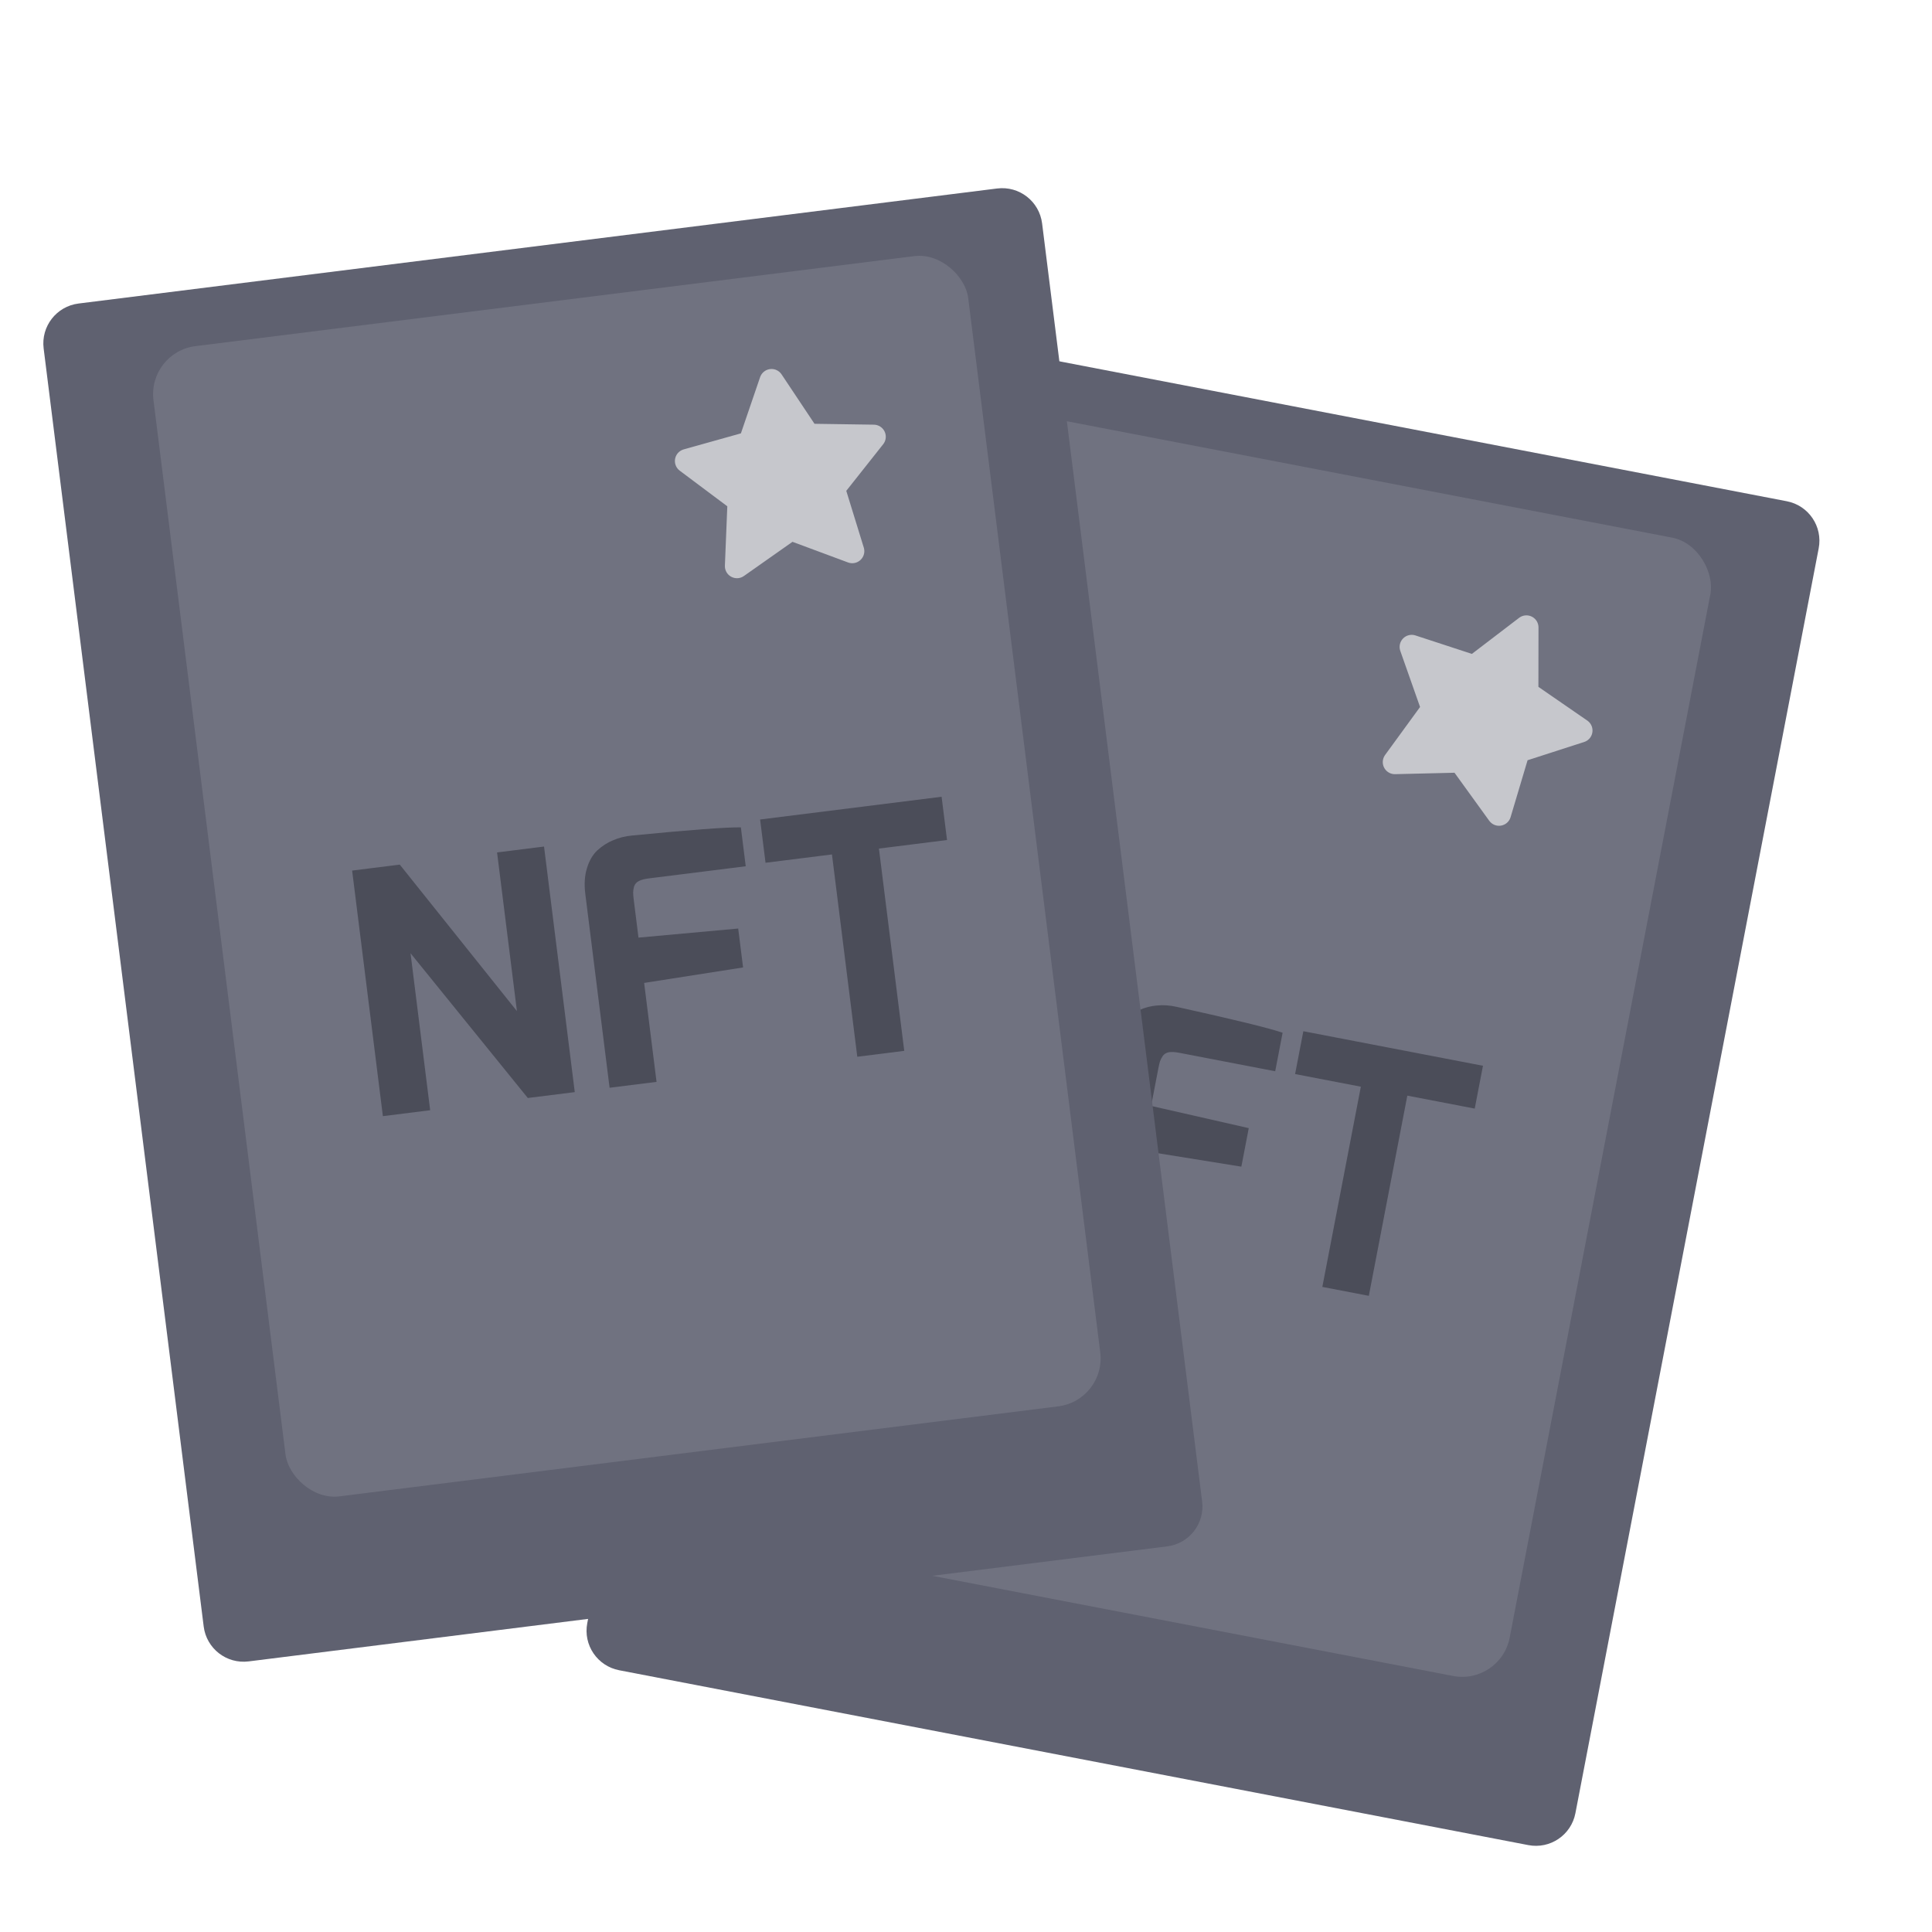 <svg width="100" height="100" viewBox="0 0 100 100" fill="none" xmlns="http://www.w3.org/2000/svg">
<g clip-path="url(#clip0_46728_56774)">
<g filter="url(#filter0_d_46728_56774)">
<path d="M81.543 91.35C81.326 92.481 80.235 93.22 79.104 93.002L32.05 83.952C30.918 83.734 30.18 82.644 30.397 81.513L42.989 16.046C43.207 14.915 44.297 14.176 45.429 14.393L92.483 23.444C93.614 23.662 94.353 24.752 94.135 25.883L81.543 91.35Z" fill="#5F6170"/>
</g>
<rect x="47.266" y="20.273" width="42.5" height="60" rx="2.5" transform="rotate(10.887 47.266 20.273)" fill="#707280"/>
<path d="M44.142 61.935L46.562 49.356L49.002 49.825L52.422 58.912L53.986 50.784L56.392 51.247L53.972 63.826L51.566 63.363L48.112 54.359L46.565 62.401L44.142 61.935ZM55.755 64.169L57.665 54.236C57.76 53.743 57.922 53.335 58.151 53.011C58.382 52.675 58.647 52.435 58.948 52.291C59.261 52.149 59.574 52.067 59.887 52.044C60.214 52.011 60.554 52.035 60.907 52.115C63.847 52.764 65.674 53.21 66.388 53.454L66.004 55.448L61.038 54.493C60.82 54.451 60.644 54.441 60.509 54.462C60.374 54.484 60.267 54.546 60.188 54.65C60.12 54.756 60.072 54.847 60.045 54.925C60.019 55.004 59.99 55.123 59.959 55.283L59.582 57.242L64.636 58.392L64.252 60.386L59.136 59.562L58.161 64.632L55.755 64.169ZM67.034 55.593L67.461 53.376L76.758 55.164L76.332 57.381L72.843 56.71L70.85 67.072L68.444 66.61L70.437 56.247L67.034 55.593Z" fill="#4B4D59"/>
<g filter="url(#filter1_d_46728_56774)">
<path d="M62.222 75.214C62.366 76.357 61.557 77.397 60.414 77.54L12.869 83.494C11.726 83.637 10.686 82.829 10.543 81.686L2.259 15.536C2.116 14.393 2.924 13.353 4.067 13.21L51.612 7.256C52.756 7.113 53.795 7.921 53.939 9.064L62.222 75.214Z" fill="#5F6170"/>
</g>
<rect x="7.633" y="18.227" width="42.5" height="60" rx="2.5" transform="rotate(-7.138 7.633 18.227)" fill="#707280"/>
<g opacity="0.6" clip-path="url(#clip1_46728_56774)">
<path d="M40.928 27.344L38.145 29.303L38.283 25.902L35.558 23.862L38.834 22.944L39.934 19.724L41.821 22.556L45.223 22.606L43.109 25.276L44.112 28.527L40.928 27.344Z" fill="#fff" stroke="#fff" stroke-width="1.25" stroke-linecap="round" stroke-linejoin="round"/>
</g>
<g opacity="0.6" clip-path="url(#clip2_46728_56774)">
<path d="M75.599 39.364L72.197 39.446L74.201 36.696L73.069 33.484L76.303 34.542L79.007 32.476L79.002 35.879L81.803 37.811L78.562 38.856L77.589 42.117L75.599 39.364Z" fill="#fff" stroke="#fff" stroke-width="1.25" stroke-linecap="round" stroke-linejoin="round"/>
</g>
<path d="M19.818 57.772L18.226 45.061L20.692 44.752L26.756 52.335L25.728 44.122L28.159 43.817L29.75 56.528L27.319 56.832L21.249 49.339L22.266 57.465L19.818 57.772ZM31.552 56.302L30.295 46.266C30.233 45.768 30.26 45.33 30.377 44.95C30.493 44.56 30.671 44.249 30.913 44.019C31.166 43.788 31.438 43.612 31.729 43.494C32.03 43.362 32.361 43.279 32.721 43.246C35.718 42.953 37.593 42.812 38.347 42.824L38.599 44.838L33.581 45.466C33.361 45.494 33.19 45.539 33.069 45.601C32.947 45.663 32.865 45.756 32.821 45.879C32.789 46 32.773 46.102 32.772 46.185C32.77 46.267 32.779 46.39 32.8 46.552L33.048 48.531L38.209 48.061L38.462 50.075L33.341 50.876L33.983 55.998L31.552 56.302ZM39.624 44.657L39.343 42.417L48.737 41.24L49.018 43.48L45.493 43.922L46.804 54.392L44.373 54.697L43.062 44.226L39.624 44.657Z" fill="#4B4D59"/>
</g>
<defs>
<filter id="filter0_d_46728_56774" x="25.359" y="11.855" width="73.814" height="88.686" filterUnits="userSpaceOnUse" color-interpolation-filters="sRGB">
<feFlood flood-opacity="0" result="BackgroundImageFix"/>
<feColorMatrix in="SourceAlpha" type="matrix" values="0 0 0 0 0 0 0 0 0 0 0 0 0 0 0 0 0 0 127 0" result="hardAlpha"/>
<feOffset dy="2.5"/>
<feGaussianBlur stdDeviation="2.5"/>
<feComposite in2="hardAlpha" operator="out"/>
<feColorMatrix type="matrix" values="0 0 0 0 0 0 0 0 0 0 0 0 0 0 0 0 0 0 0.15 0"/>
<feBlend mode="normal" in2="BackgroundImageFix" result="effect1_dropShadow_46728_56774"/>
<feBlend mode="normal" in="SourceGraphic" in2="effect1_dropShadow_46728_56774" result="shape"/>
</filter>
<filter id="filter1_d_46728_56774" x="-2.758" y="4.74" width="69.996" height="86.269" filterUnits="userSpaceOnUse" color-interpolation-filters="sRGB">
<feFlood flood-opacity="0" result="BackgroundImageFix"/>
<feColorMatrix in="SourceAlpha" type="matrix" values="0 0 0 0 0 0 0 0 0 0 0 0 0 0 0 0 0 0 127 0" result="hardAlpha"/>
<feOffset dy="2.5"/>
<feGaussianBlur stdDeviation="2.5"/>
<feComposite in2="hardAlpha" operator="out"/>
<feColorMatrix type="matrix" values="0 0 0 0 0 0 0 0 0 0 0 0 0 0 0 0 0 0 0.15 0"/>
<feBlend mode="normal" in2="BackgroundImageFix" result="effect1_dropShadow_46728_56774"/>
<feBlend mode="normal" in="SourceGraphic" in2="effect1_dropShadow_46728_56774" result="shape"/>
</filter>
<clipPath id="clip0_46728_56774">
<rect width="100" height="100" fill="white"/>
</clipPath>
<clipPath id="clip1_46728_56774">
<rect width="11.712" height="11.712" fill="white" transform="translate(34 19.508) rotate(-7.403)"/>
</clipPath>
<clipPath id="clip2_46728_56774">
<rect width="11.712" height="11.712" fill="white" transform="translate(74.195 29) rotate(26.354)"/>
</clipPath>
</defs>
</svg>
